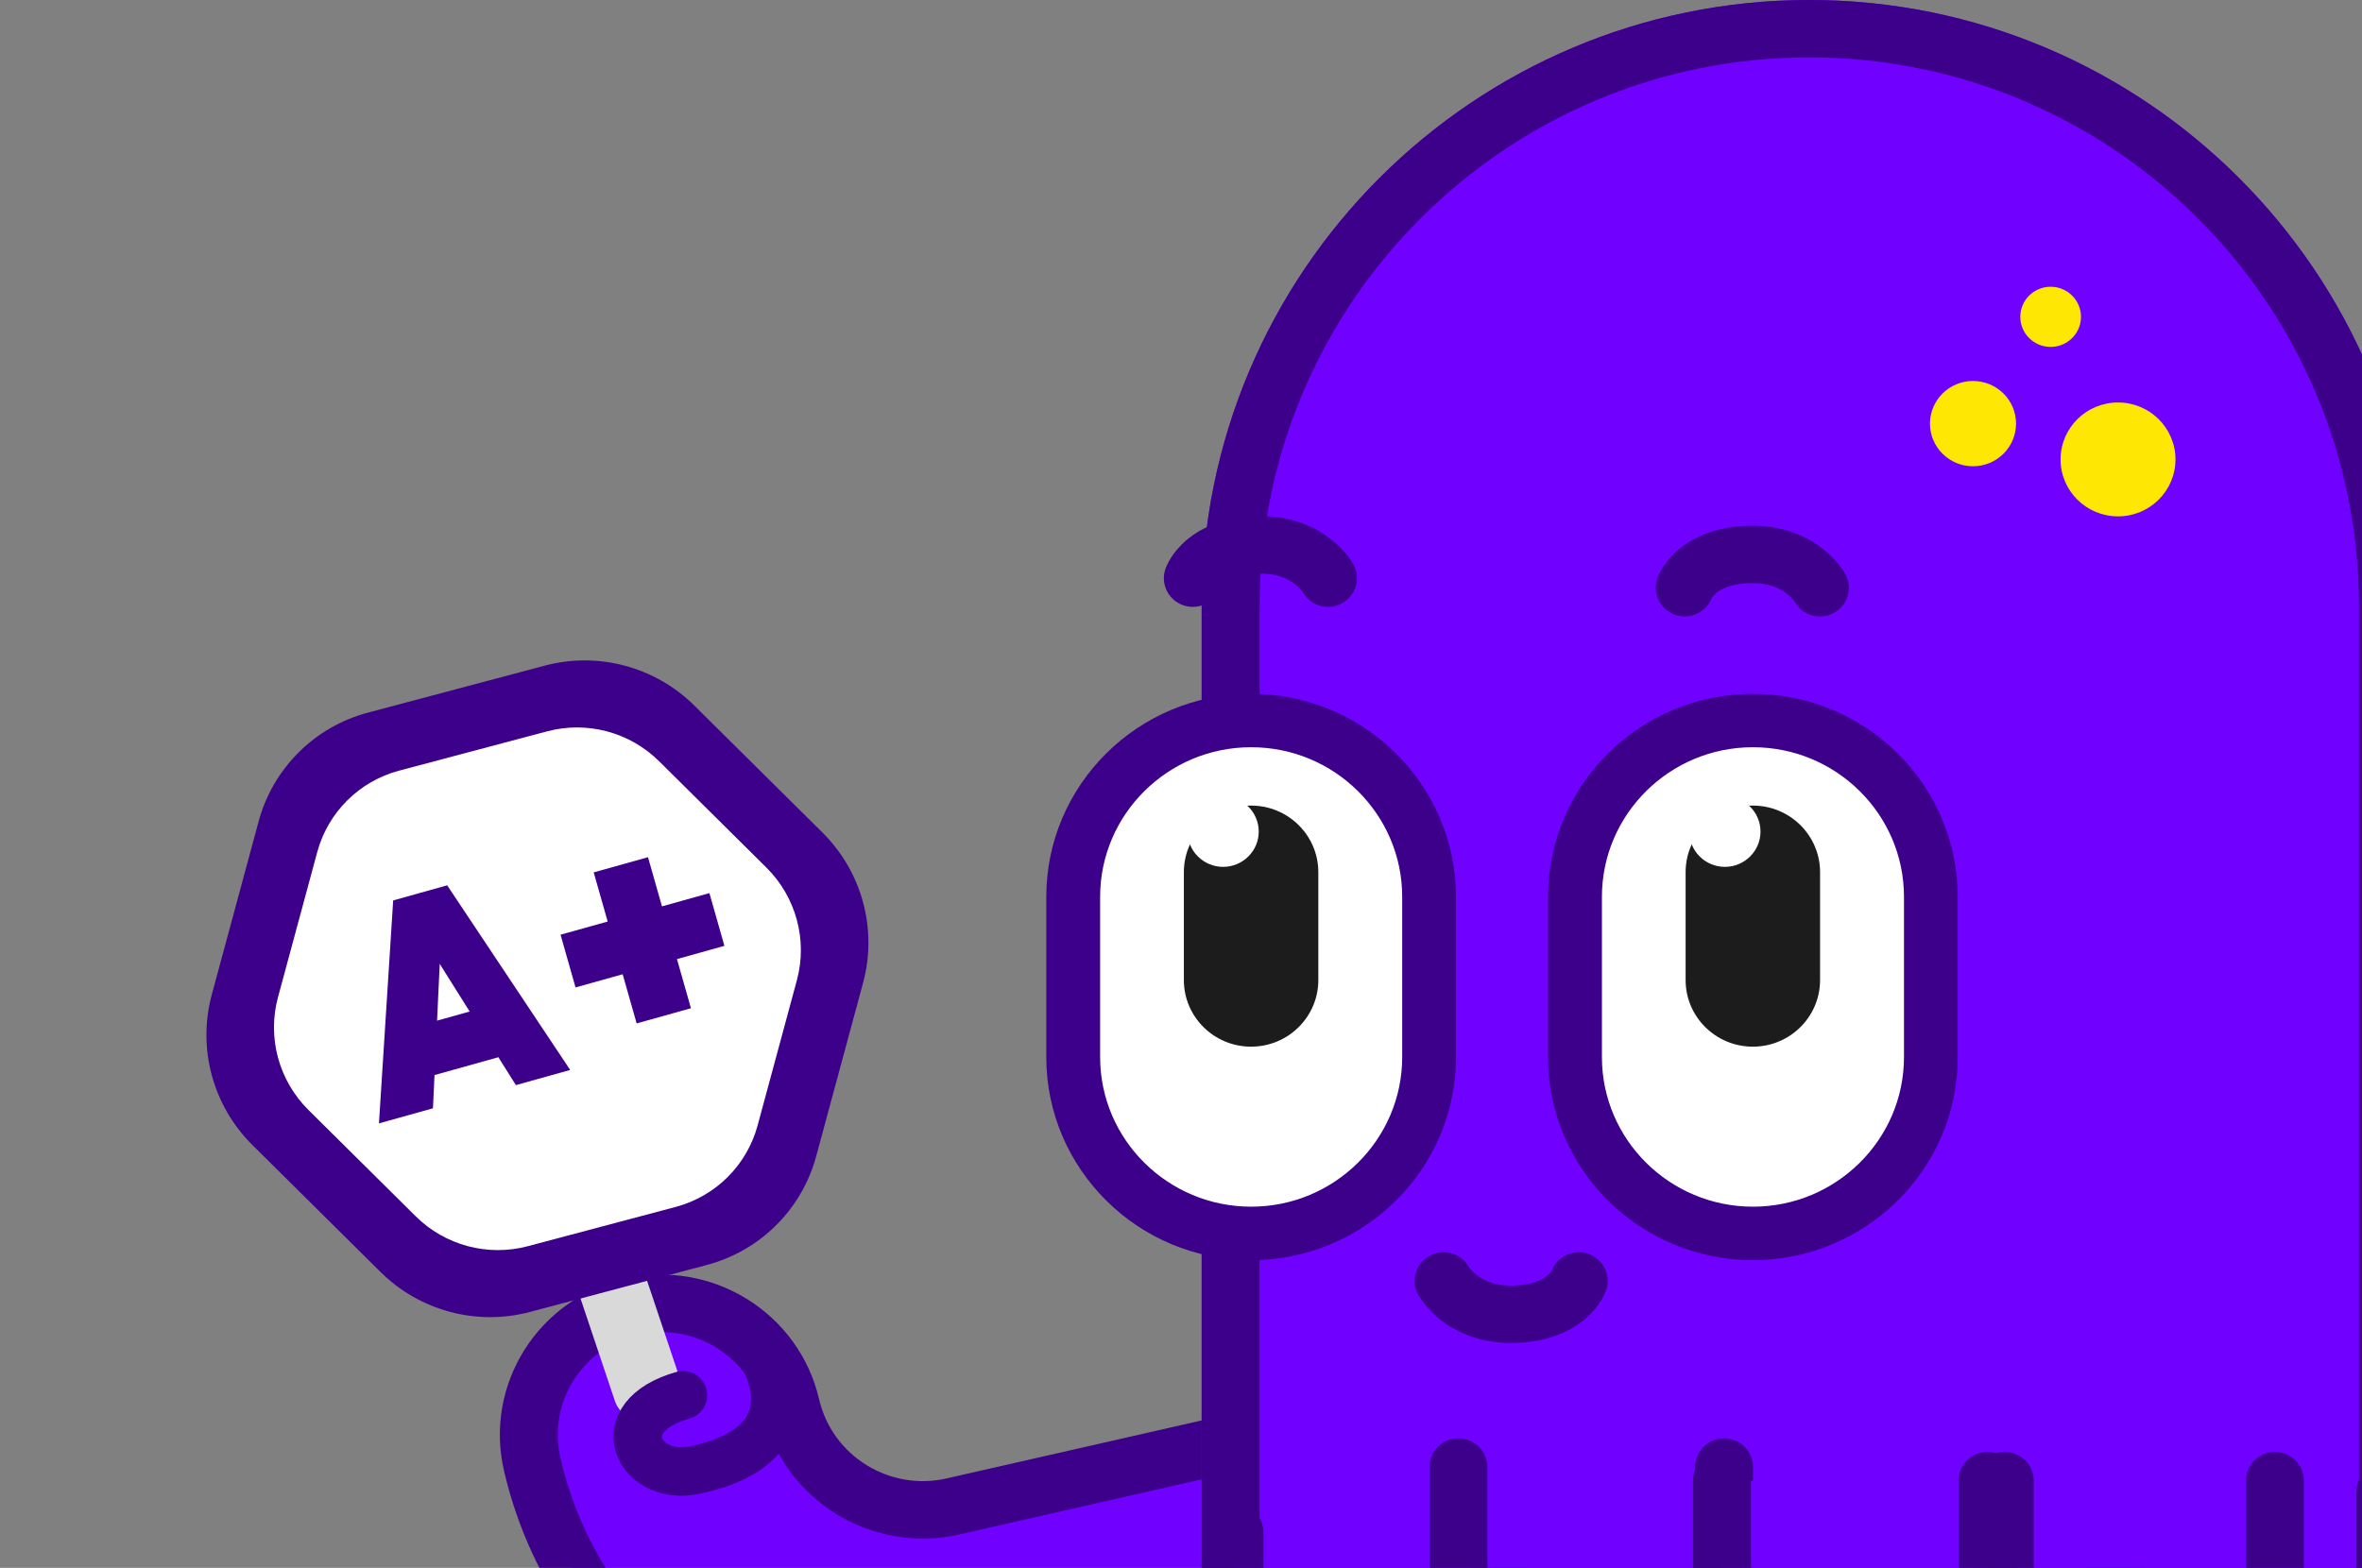 <svg width="122" height="81" viewBox="0 0 122 81" fill="none" xmlns="http://www.w3.org/2000/svg">
<rect x="0" y="0" width="122" height="81" fill="#808080" stroke="none"/>
<path d="M76.568 85.578L52.3 91.095C41.183 93.622 30.053 86.698 27.488 75.66C26.636 71.996 28.937 68.346 32.627 67.507C36.318 66.668 39.999 68.958 40.851 72.623C41.716 76.345 45.468 78.679 49.216 77.826L73.485 72.31" fill="#7000FF"/>
<path fill-rule="evenodd" clip-rule="evenodd" d="M74.942 71.98C74.756 71.182 73.954 70.683 73.15 70.865L48.882 76.382C45.938 77.051 42.988 75.216 42.308 72.293C41.271 67.83 36.788 65.041 32.294 66.063C27.799 67.085 24.997 71.529 26.034 75.992C28.785 87.828 40.717 95.251 52.637 92.541L76.906 87.024L76.234 84.133L51.965 89.65C41.653 91.994 31.325 85.57 28.946 75.331C28.28 72.464 30.079 69.61 32.965 68.954C35.852 68.298 38.731 70.088 39.397 72.955C40.447 77.475 45.001 80.308 49.554 79.273L73.822 73.756C74.626 73.573 75.127 72.778 74.942 71.98Z" fill="#3C008A"/>
<rect width="3.551" height="12.867" rx="1.775" transform="matrix(0.95 -0.313 0.318 0.948 28.237 61.877)" fill="#D9D9D9"/>
<path d="M39.544 70.319C40.254 71.729 40.965 74.9 35.844 75.957C33.005 76.543 31.299 73.208 35.279 72.081" stroke="#3C008A" stroke-width="2.5" stroke-linecap="round"/>
<path d="M42.48 43.011C44.526 45.04 45.328 48.005 44.579 50.777L42.157 59.736C41.415 62.481 39.265 64.62 36.512 65.351L27.374 67.779C24.621 68.51 21.68 67.724 19.653 65.714L13.038 59.156C10.991 57.127 10.189 54.161 10.938 51.389L13.36 42.431C14.102 39.686 16.252 37.547 19.005 36.816L28.143 34.388C30.896 33.657 33.837 34.443 35.864 36.453L42.48 43.011Z" fill="#3C008A"/>
<path d="M39.584 44.821C41.119 46.342 41.721 48.566 41.159 50.645L39.132 58.143C38.576 60.201 36.963 61.805 34.898 62.354L27.26 64.383C25.195 64.931 22.989 64.342 21.469 62.835L15.933 57.346C14.398 55.824 13.796 53.6 14.358 51.521L16.385 44.024C16.941 41.965 18.554 40.361 20.619 39.813L28.257 37.784C30.322 37.235 32.528 37.825 34.048 39.332L39.584 44.821Z" fill="white"/>
<path d="M20.939 53.187L25.331 51.959L26.062 54.53L21.67 55.757L20.939 53.187ZM19.574 58.037L20.308 46.519L23.097 45.739L29.451 55.277L26.647 56.061L21.694 48.175L22.803 47.865L22.363 57.258L19.574 58.037ZM32.884 52.873L30.665 45.07L33.47 44.286L35.688 52.089L32.884 52.873ZM29.727 51.014L28.953 48.29L36.642 46.141L37.416 48.865L29.727 51.014Z" fill="#3C008A"/>
<path d="M74.801 76.491V101.19C74.801 112.503 84.085 121.707 95.496 121.707C99.285 121.707 102.355 118.663 102.355 114.907C102.355 111.151 99.285 108.107 95.496 108.107C91.648 108.107 88.519 105.005 88.519 101.19V76.491" fill="#7000FF"/>
<path fill-rule="evenodd" clip-rule="evenodd" d="M74.802 75.01C75.627 75.01 76.296 75.673 76.296 76.491V101.19C76.296 111.685 84.911 120.225 95.498 120.225C98.461 120.225 100.862 117.845 100.862 114.907C100.862 111.969 98.461 109.589 95.498 109.589C90.824 109.589 87.025 105.823 87.025 101.19V76.491C87.025 75.673 87.695 75.01 88.52 75.01C89.345 75.01 90.014 75.673 90.014 76.491V101.19C90.014 104.187 92.475 106.626 95.498 106.626C100.112 106.626 103.851 110.333 103.851 114.907C103.851 119.481 100.112 123.188 95.498 123.188C83.26 123.188 73.308 113.321 73.308 101.19V76.491C73.308 75.673 73.977 75.01 74.802 75.01Z" fill="#3C008A"/>
<path d="M93.45 0C76.129 0 62.068 14.042 62.068 31.34V85.93H124.835L124.835 31.343C124.835 14.046 110.771 0 93.45 0Z" fill="#7000FF"/>
<path fill-rule="evenodd" clip-rule="evenodd" d="M65.057 31.34C65.057 15.658 77.8 2.963 93.45 2.963C109.099 2.963 121.846 15.662 121.846 31.343V82.967H65.057V31.34ZM62.068 31.34C62.068 14.042 76.129 0 93.45 0C110.771 0 124.835 14.046 124.835 31.343V85.93H62.068V31.34Z" fill="#3C008A"/>
<path d="M64.62 63.127C69.355 63.127 73.21 59.309 73.21 54.615V46.337C73.21 41.643 69.359 37.821 64.62 37.821C59.881 37.821 56.034 41.639 56.034 46.337V54.615C56.034 59.309 59.885 63.127 64.62 63.127Z" fill="white"/>
<path fill-rule="evenodd" clip-rule="evenodd" d="M64.62 65.102C70.455 65.102 75.203 60.401 75.203 54.614V46.337C75.203 40.553 70.46 35.846 64.62 35.846C58.78 35.846 54.042 40.549 54.042 46.337V54.614C54.042 60.4 58.785 65.102 64.62 65.102ZM73.21 54.614C73.21 59.309 69.355 63.127 64.62 63.127C59.885 63.127 56.034 59.309 56.034 54.614V46.337C56.034 41.639 59.881 37.821 64.62 37.821C69.359 37.821 73.21 41.643 73.21 46.337V54.614Z" fill="#3C008A"/>
<path d="M64.62 38.604C60.319 38.604 56.823 42.074 56.823 46.334V54.611C56.823 58.875 60.323 62.341 64.624 62.341C68.925 62.341 72.425 58.871 72.425 54.611V46.334C72.425 42.07 68.925 38.604 64.624 38.604M64.624 37.039C69.801 37.039 74.003 41.201 74.003 46.334V54.611C74.003 59.747 69.805 63.905 64.624 63.905C59.447 63.905 55.248 59.743 55.248 54.611V46.334C55.248 41.197 59.447 37.039 64.624 37.039Z" fill="#3C008A"/>
<path d="M61.148 45.062C61.148 43.16 62.703 41.619 64.62 41.619C66.538 41.619 68.093 43.16 68.093 45.062V50.632C68.093 52.533 66.538 54.074 64.62 54.074C62.703 54.074 61.148 52.533 61.148 50.632V45.062Z" fill="#1C1C1C"/>
<path d="M61.337 42.962C61.337 41.956 62.162 41.139 63.176 41.139C64.19 41.139 65.015 41.956 65.015 42.962C65.015 43.967 64.19 44.785 63.176 44.785C62.162 44.785 61.337 43.967 61.337 42.962Z" fill="white"/>
<path d="M90.539 63.127C95.274 63.127 99.129 59.309 99.129 54.615V46.337C99.129 41.643 95.278 37.821 90.539 37.821C85.8 37.821 81.953 41.639 81.953 46.337V54.615C81.953 59.309 85.804 63.127 90.539 63.127Z" fill="white"/>
<path fill-rule="evenodd" clip-rule="evenodd" d="M90.536 65.102C96.371 65.102 101.119 60.401 101.119 54.614V46.337C101.119 40.553 96.376 35.846 90.536 35.846C84.696 35.846 79.958 40.549 79.958 46.337V54.614C79.958 60.4 84.701 65.102 90.536 65.102ZM99.126 54.614C99.126 59.309 95.271 63.127 90.536 63.127C85.801 63.127 81.95 59.309 81.95 54.614V46.337C81.95 41.639 85.797 37.821 90.536 37.821C95.275 37.821 99.126 41.643 99.126 46.337V54.614Z" fill="#3C008A"/>
<path d="M90.538 38.604C86.237 38.604 82.741 42.074 82.741 46.334V54.611C82.741 58.875 86.241 62.341 90.542 62.341C94.843 62.341 98.343 58.871 98.343 54.611V46.334C98.343 42.07 94.843 38.604 90.542 38.604M90.542 37.039C95.719 37.039 99.921 41.201 99.921 46.334V54.611C99.921 59.747 95.722 63.905 90.542 63.905C85.365 63.905 81.166 59.743 81.166 54.611V46.334C81.166 41.197 85.365 37.039 90.542 37.039Z" fill="#3C008A"/>
<path d="M87.064 45.062C87.064 43.16 88.619 41.619 90.536 41.619C92.454 41.619 94.009 43.16 94.009 45.062V50.632C94.009 52.533 92.454 54.074 90.536 54.074C88.619 54.074 87.064 52.533 87.064 50.632V45.062Z" fill="#1C1C1C"/>
<path d="M87.254 42.962C87.254 41.956 88.079 41.139 89.093 41.139C90.107 41.139 90.932 41.956 90.932 42.962C90.932 43.967 90.107 44.785 89.093 44.785C88.079 44.785 87.254 43.967 87.254 42.962Z" fill="white"/>
<path d="M109.399 26.677C107.76 26.677 106.431 25.36 106.431 23.736C106.431 22.111 107.76 20.794 109.399 20.794C111.038 20.794 112.366 22.111 112.366 23.736C112.366 25.36 111.038 26.677 109.399 26.677Z" fill="#FEE702"/>
<path d="M101.908 24.089C100.681 24.089 99.686 23.103 99.686 21.886C99.686 20.669 100.681 19.683 101.908 19.683C103.136 19.683 104.131 20.669 104.131 21.886C104.131 23.103 103.136 24.089 101.908 24.089Z" fill="#FEE702"/>
<path d="M105.918 17.923C105.053 17.923 104.351 17.227 104.351 16.369C104.351 15.511 105.053 14.815 105.918 14.815C106.784 14.815 107.485 15.511 107.485 16.369C107.485 17.227 106.784 17.923 105.918 17.923Z" fill="#FEE702"/>
<path fill-rule="evenodd" clip-rule="evenodd" d="M67.298 30.609C67.701 31.307 68.596 31.56 69.311 31.172C70.035 30.779 70.301 29.879 69.905 29.161L68.594 29.872C69.905 29.161 69.905 29.16 69.904 29.16L69.904 29.158L69.902 29.155L69.898 29.148L69.889 29.133C69.883 29.122 69.876 29.109 69.867 29.095C69.85 29.066 69.828 29.03 69.801 28.989C69.747 28.908 69.673 28.803 69.578 28.683C69.388 28.445 69.107 28.141 68.721 27.841C67.932 27.228 66.739 26.662 65.096 26.668M67.298 30.609C67.297 30.608 67.296 30.607 67.296 30.606C67.287 30.593 67.266 30.562 67.232 30.52C67.164 30.433 67.047 30.305 66.877 30.173C66.554 29.922 66.001 29.628 65.108 29.631L65.107 29.631C63.987 29.635 63.462 29.959 63.238 30.146C63.115 30.25 63.046 30.344 63.014 30.393C63.006 30.407 63 30.416 62.997 30.423C62.702 31.156 61.873 31.534 61.114 31.27C60.335 30.998 59.926 30.153 60.2 29.381L61.61 29.872C60.2 29.381 60.2 29.38 60.2 29.379L60.201 29.377L60.203 29.372L60.206 29.363L60.214 29.343C60.219 29.328 60.226 29.312 60.233 29.294C60.248 29.258 60.266 29.216 60.289 29.168C60.335 29.071 60.399 28.951 60.485 28.815C60.657 28.544 60.92 28.209 61.309 27.883C62.111 27.212 63.331 26.674 65.096 26.668" fill="#3C008A"/>
<path fill-rule="evenodd" clip-rule="evenodd" d="M92.704 31.103C93.107 31.801 94.002 32.054 94.718 31.666C95.442 31.273 95.708 30.373 95.312 29.655L94 30.366C95.312 29.655 95.311 29.654 95.311 29.654L95.31 29.652L95.308 29.649L95.305 29.642L95.296 29.627C95.289 29.616 95.282 29.603 95.273 29.589C95.256 29.56 95.234 29.524 95.207 29.483C95.153 29.402 95.08 29.297 94.984 29.177C94.794 28.939 94.513 28.635 94.127 28.335C93.338 27.722 92.145 27.156 90.503 27.162M92.704 31.103C92.703 31.102 92.703 31.101 92.702 31.1C92.693 31.087 92.672 31.056 92.638 31.014C92.57 30.927 92.453 30.799 92.284 30.667C91.96 30.416 91.408 30.122 90.514 30.125L90.513 30.125C89.394 30.129 88.868 30.453 88.645 30.64C88.521 30.744 88.452 30.838 88.421 30.888C88.412 30.901 88.407 30.911 88.403 30.917C88.108 31.65 87.279 32.028 86.52 31.764C85.742 31.492 85.332 30.647 85.606 29.875L87.016 30.366C85.606 29.875 85.606 29.874 85.607 29.873L85.607 29.871L85.609 29.866L85.612 29.857L85.62 29.837C85.626 29.822 85.632 29.806 85.639 29.788C85.654 29.753 85.672 29.71 85.695 29.662C85.741 29.565 85.805 29.445 85.891 29.309C86.063 29.038 86.327 28.703 86.715 28.377C87.517 27.706 88.737 27.169 90.502 27.162" fill="#3C008A"/>
<path fill-rule="evenodd" clip-rule="evenodd" d="M75.858 65.439C75.454 64.741 74.559 64.488 73.844 64.876C73.12 65.269 72.854 66.169 73.25 66.887L74.561 66.176C73.25 66.887 73.25 66.888 73.251 66.888L73.252 66.89L73.253 66.893L73.257 66.9L73.266 66.915C73.272 66.926 73.28 66.939 73.288 66.953C73.306 66.982 73.328 67.017 73.355 67.058C73.408 67.14 73.482 67.245 73.577 67.365C73.767 67.603 74.048 67.907 74.434 68.207C75.223 68.82 76.416 69.386 78.059 69.38M75.858 65.439C75.858 65.44 75.859 65.441 75.86 65.442C75.868 65.455 75.889 65.486 75.923 65.528C75.992 65.615 76.108 65.743 76.278 65.875C76.601 66.126 77.154 66.42 78.047 66.417L78.048 66.417C79.168 66.413 79.694 66.089 79.917 65.902C80.041 65.798 80.109 65.704 80.141 65.654C80.149 65.641 80.155 65.631 80.158 65.625C80.454 64.892 81.283 64.514 82.041 64.778C82.82 65.049 83.229 65.895 82.956 66.667L81.546 66.176C82.956 66.667 82.955 66.668 82.955 66.669L82.954 66.671L82.953 66.676L82.949 66.685L82.942 66.705C82.936 66.72 82.93 66.736 82.922 66.754C82.908 66.79 82.889 66.832 82.866 66.88C82.82 66.977 82.757 67.097 82.671 67.233C82.498 67.504 82.235 67.839 81.846 68.165C81.045 68.836 79.825 69.373 78.06 69.38" fill="#3C008A"/>
<path d="M77.478 79.16V103.859C77.478 115.172 68.195 124.376 56.783 124.376C52.994 124.376 49.924 121.332 49.924 117.576C49.924 113.82 52.994 110.776 56.783 110.776C60.631 110.776 63.761 107.674 63.761 103.859V79.16" fill="#7000FF"/>
<path fill-rule="evenodd" clip-rule="evenodd" d="M77.478 77.678C76.653 77.678 75.984 78.341 75.984 79.159V103.858C75.984 114.353 67.369 122.893 56.783 122.893C53.819 122.893 51.418 120.513 51.418 117.575C51.418 114.637 53.819 112.257 56.783 112.257C61.456 112.257 65.255 108.491 65.255 103.858V79.159C65.255 78.341 64.586 77.678 63.76 77.678C62.935 77.678 62.266 78.341 62.266 79.159V103.858C62.266 106.854 59.806 109.294 56.783 109.294C52.169 109.294 48.429 113.001 48.429 117.575C48.429 122.149 52.169 125.856 56.783 125.856C69.02 125.856 78.973 115.989 78.973 103.858V79.159C78.973 78.341 78.304 77.678 77.478 77.678Z" fill="#3C008A"/>
<path d="M89.05 75.788V100.487C89.05 111.8 79.766 121.004 68.354 121.004C64.566 121.004 61.495 117.96 61.495 114.204C61.495 110.448 64.566 107.404 68.354 107.404C72.202 107.404 75.332 104.302 75.332 100.487V75.788" fill="#7000FF"/>
<path fill-rule="evenodd" clip-rule="evenodd" d="M89.049 74.307C88.223 74.307 87.554 74.97 87.554 75.788V100.487C87.554 110.982 78.939 119.522 68.353 119.522C65.39 119.522 62.989 117.142 62.989 114.204C62.989 111.266 65.389 108.886 68.353 108.886C73.026 108.886 76.825 105.12 76.825 100.487V75.788C76.825 74.97 76.156 74.307 75.331 74.307C74.505 74.307 73.836 74.97 73.836 75.788V100.487C73.836 103.483 71.376 105.923 68.353 105.923C63.739 105.923 60 109.629 60 114.204C60 118.778 63.739 122.485 68.353 122.485C80.59 122.485 90.543 112.618 90.543 100.487V75.788C90.543 74.97 89.874 74.307 89.049 74.307Z" fill="#3C008A"/>
<path d="M109.254 77.041V102.165C109.254 113.672 118.698 123.035 130.309 123.035C134.164 123.035 137.286 119.939 137.286 116.117C137.286 112.295 134.164 109.2 130.309 109.2C126.394 109.2 123.209 106.042 123.209 102.165V77.041" fill="#7000FF"/>
<path fill-rule="evenodd" clip-rule="evenodd" d="M123.21 75.56C122.384 75.56 121.715 76.223 121.715 77.041V102.165C121.715 106.861 125.57 110.682 130.309 110.682C133.339 110.682 135.792 113.114 135.792 116.117C135.792 119.121 133.339 121.553 130.309 121.553C119.524 121.553 110.749 112.854 110.749 102.165V77.041H107.76V102.165C107.76 114.49 117.873 124.516 130.309 124.516C134.99 124.516 138.781 120.757 138.781 116.117C138.781 111.477 134.99 107.718 130.309 107.718C127.22 107.718 124.704 105.224 124.704 102.165V77.041C124.704 76.223 124.035 75.56 123.21 75.56Z" fill="#3C008A"/>
<path d="M103.548 76.491V101.615C103.548 113.122 112.992 122.485 124.602 122.485C128.458 122.485 131.58 119.389 131.58 115.567C131.58 111.746 128.458 108.65 124.602 108.65C120.688 108.65 117.503 105.492 117.503 101.615V76.491" fill="#7000FF"/>
<path fill-rule="evenodd" clip-rule="evenodd" d="M117.503 75.01C116.678 75.01 116.009 75.673 116.009 76.491V101.615C116.009 106.311 119.864 110.132 124.603 110.132C127.633 110.132 130.086 112.564 130.086 115.568C130.086 118.571 127.633 121.003 124.603 121.003C113.818 121.003 105.043 112.304 105.043 101.615V76.491C105.043 75.673 104.374 75.01 103.548 75.01C102.723 75.01 102.054 75.673 102.054 76.491V101.615C102.054 113.941 112.167 123.967 124.603 123.967C129.284 123.967 133.075 120.208 133.075 115.568C133.075 110.927 129.284 107.169 124.603 107.169C121.514 107.169 118.998 104.674 118.998 101.615V76.491C118.998 75.673 118.329 75.01 117.503 75.01Z" fill="#3C008A"/>
<path d="M88.941 76.491V101.19C88.941 112.503 98.225 121.707 109.637 121.707C113.426 121.707 116.496 118.663 116.496 114.907C116.496 111.151 113.426 108.107 109.637 108.107C105.789 108.107 102.659 105.005 102.659 101.19V76.491" fill="#7000FF"/>
<path fill-rule="evenodd" clip-rule="evenodd" d="M88.942 75.01C89.767 75.01 90.436 75.673 90.436 76.491V101.19C90.436 111.685 99.051 120.225 109.637 120.225C112.601 120.225 115.002 117.845 115.002 114.907C115.002 111.969 112.601 109.589 109.637 109.589C104.964 109.589 101.165 105.823 101.165 101.19V76.491C101.165 75.673 101.834 75.01 102.66 75.01C103.485 75.01 104.154 75.673 104.154 76.491V101.19C104.154 104.187 106.614 106.626 109.637 106.626C114.251 106.626 117.991 110.333 117.991 114.907C117.991 119.481 114.251 123.188 109.637 123.188C97.4 123.188 87.447 113.321 87.447 101.19V76.491C87.447 75.673 88.116 75.01 88.942 75.01Z" fill="#3C008A"/>
</svg>

